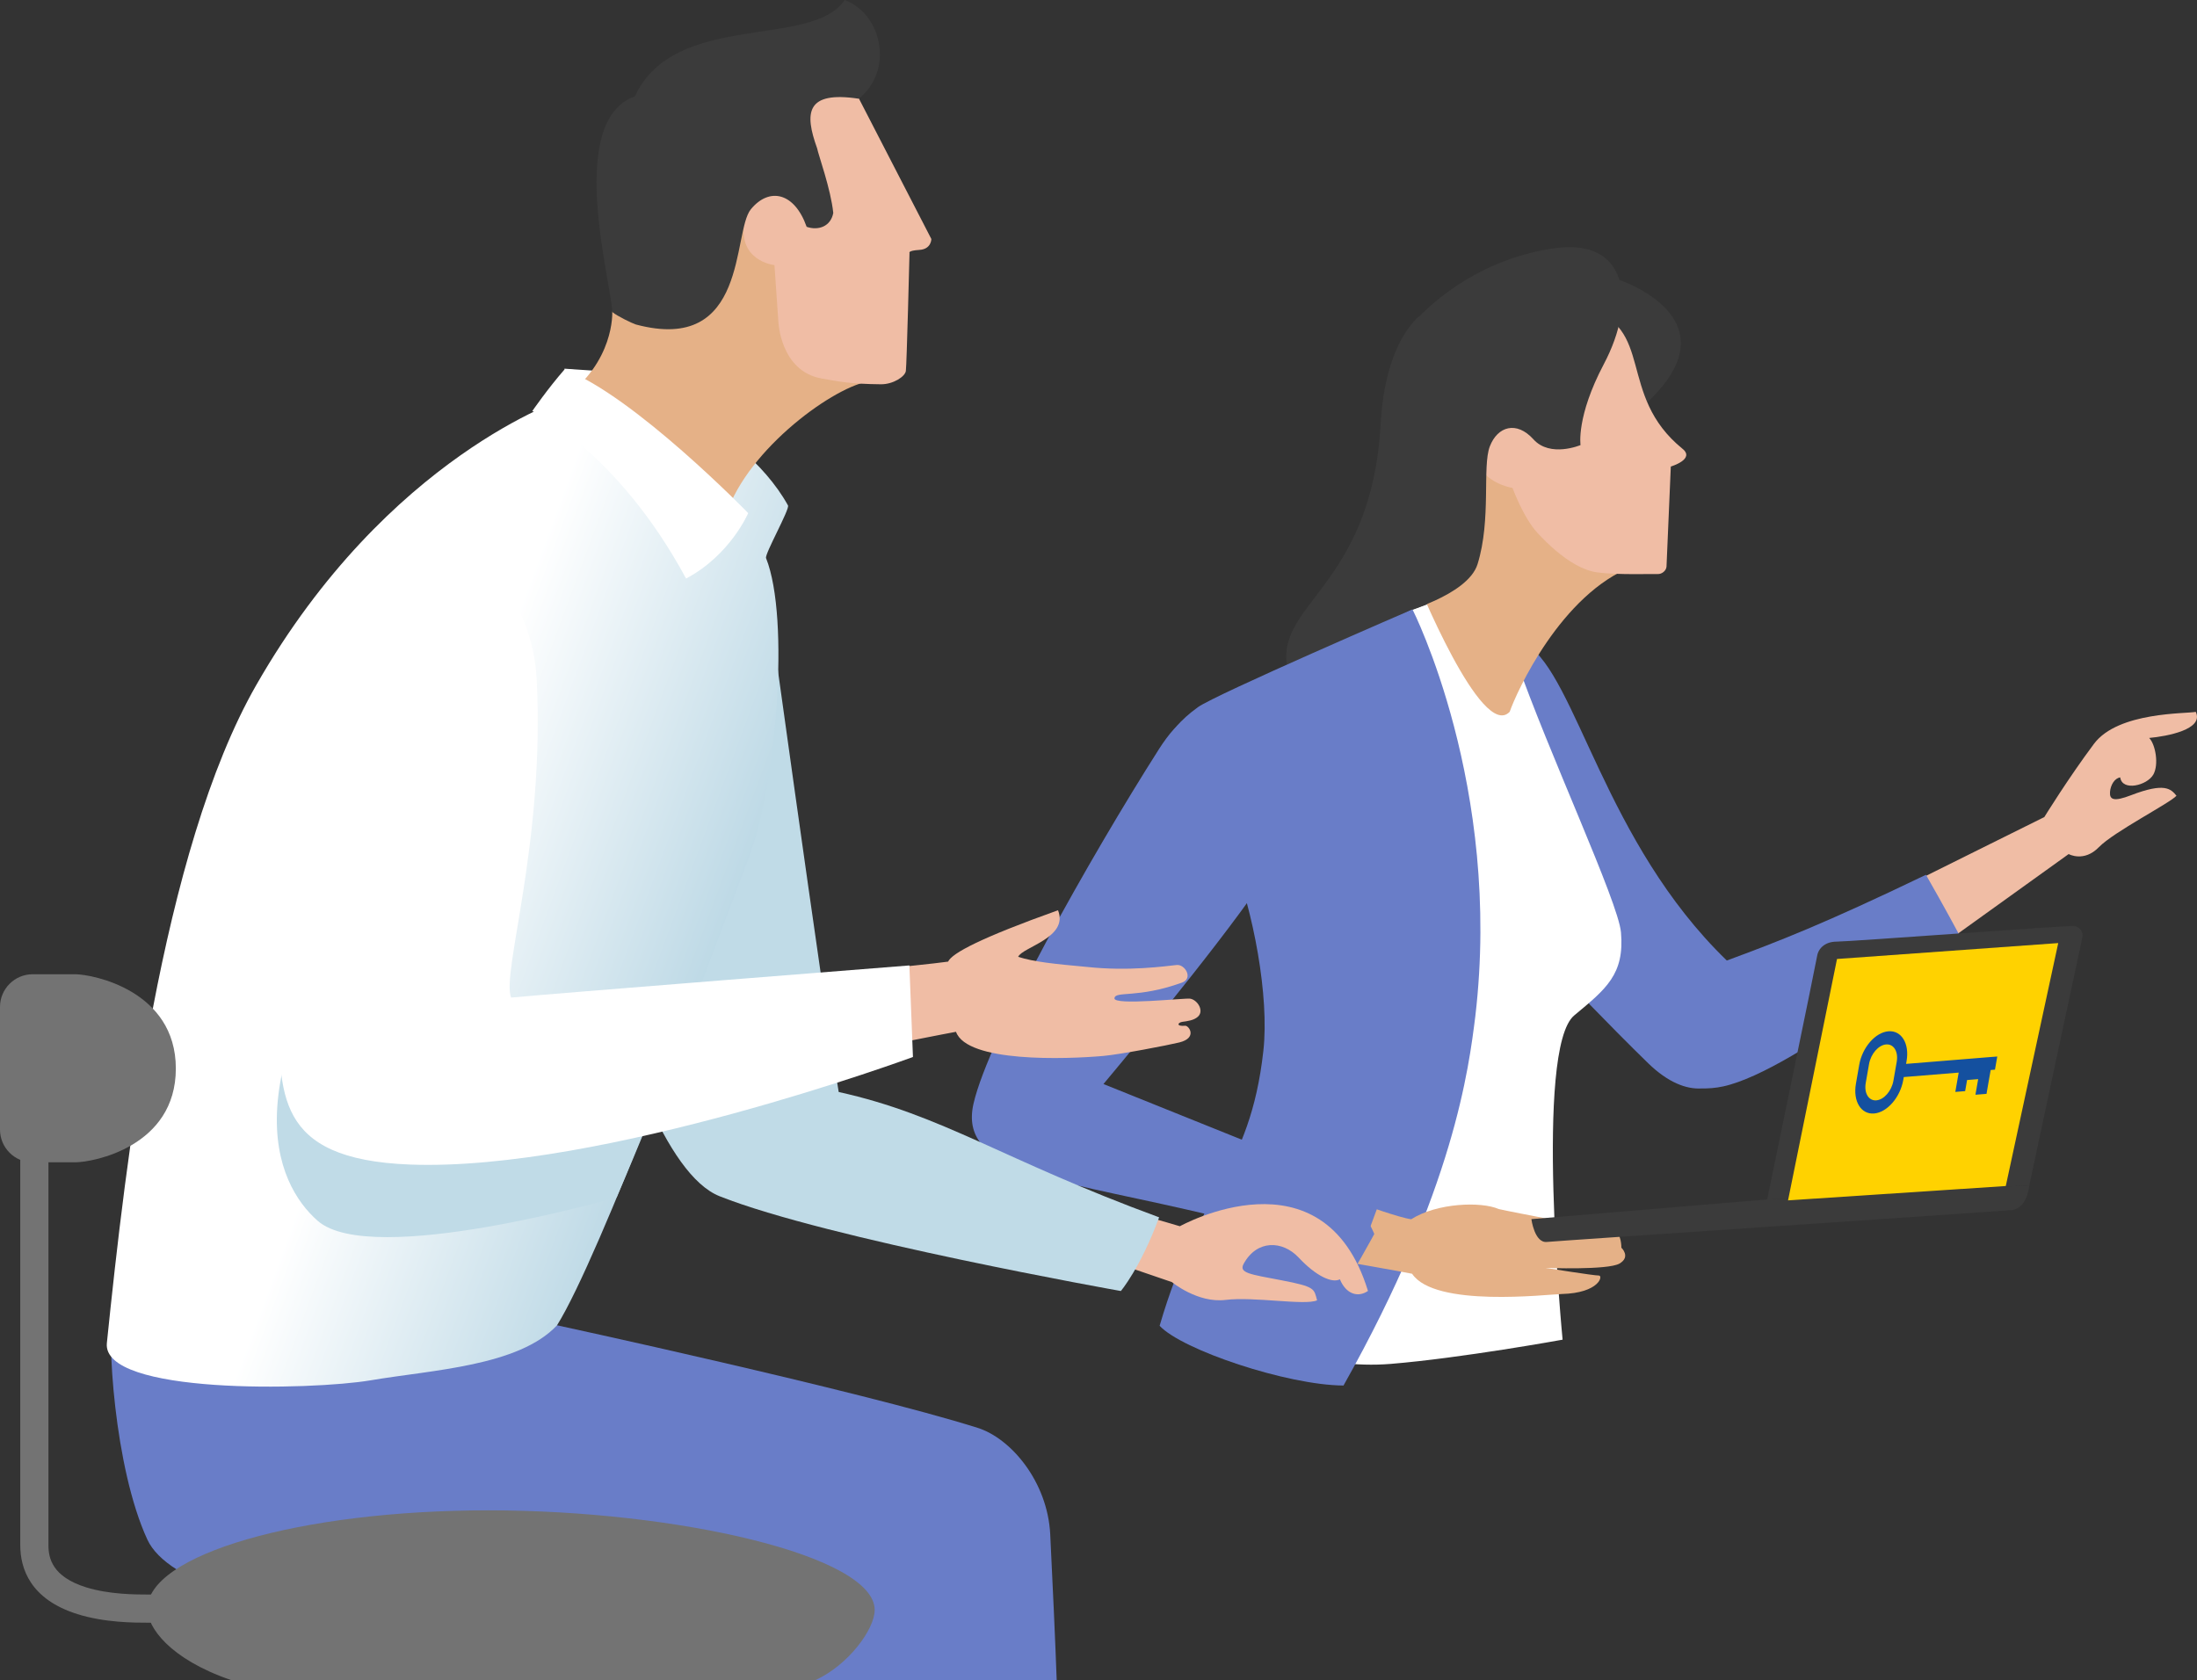 <?xml version="1.0" encoding="UTF-8"?><svg id="_レイヤー_2" xmlns="http://www.w3.org/2000/svg" xmlns:xlink="http://www.w3.org/1999/xlink" viewBox="0 0 449.663 343.897"><rect x="0" y="0" width="449.663" height="343.897" fill="#333333" stroke="none"/><defs><style>.cls-1{fill:#697dc8;}.cls-2{fill:#fff;}.cls-3{fill:#ffd200;}.cls-4{fill:#f0bda5;}.cls-5{fill:#e5b187;}.cls-6{fill:#737373;}.cls-7{fill:#c0dbe7;}.cls-8{fill:#14509f;}.cls-9{fill:#3b3b3b;}.cls-10{fill:url(#Novpol昼ko_p_echodu_2);}</style><linearGradient id="Novpol昼ko_p_echodu_2" x1="158.893" y1="209.108" x2="84.999" y2="181.777" gradientUnits="userSpaceOnUse"><stop offset="0" stop-color="#accfdf"/><stop offset="1" stop-color="#fff"/></linearGradient></defs><g id="_レイヤー_6"><path class="cls-4" d="m392.745,180.008l25.669-12.751s4.909-7.967,10.169-15c4.953-6.625,19.056-6.121,20.825-6.541,1.741,3.615-5.899,5.007-9.534,5.347,1.276,1.278,2.034,5.405.852,7.492-1.276,2.254-6.371,3.484-6.777.587-1.13.141-1.985,1.553-2.088,2.968-.123,1.589.752,2.04,4.303.676,6.881-2.648,8.136-1.313,9.299.104-1.317,1.504-12.818,7.374-15.884,10.533-3.069,3.156-6.182,1.408-6.182,1.408l-29.571,21.246-1.081-16.07Z"/><path class="cls-1" d="m312.474,131.945c10.179,6.51,15.865,40.404,40.954,64.677,10.444-3.86,19.88-7.494,40.758-17.55,3.684,6.407,6.918,12.467,6.918,12.467,0,0-33.338,27.571-48.406,30.851-1.601.348-3.068.438-4.391.416-3.173.21-6.924-1.226-10.959-5.147-16.176-15.714-35.217-37.282-48.62-47.383,2.39-10.789,18.577-41.637,23.746-38.33Z"/><path class="cls-2" d="m256.163,274.464s13.971,5.922,28.472,4.731c14.502-1.19,35.184-4.959,35.184-4.959,0,0-5.809-59.58,2.387-66.383,6.572-5.456,10.299-8.43,9.564-16.982-.533-6.273-15.022-37.215-21.442-55.78-6.419-18.568-22.662-15.965-22.662-15.965l-31.503,155.338Z"/><path class="cls-9" d="m331.11,57.186s29.199,9.363-.249,30.254c-29.454,20.888.249-30.254.249-30.254Z"/><path class="cls-9" d="m290.533,64.714s-7.004,4.925-7.953,22.06c-1.874,33.833-22.356,36.877-18.934,50.565,1.332,5.327,20.307-10.55,25.51-12.53,6.319-2.405,9.236-3.084,11.237-5.58,4.146-5.171,2.39-11.338,2.39-11.338l-12.251-43.178Z"/><path class="cls-5" d="m334.217,115.92c-14.713,5.64-23.83,25.747-25.222,29.781-5.747,6.074-19.172-27.185-19.172-27.185,0,0,6.022-2.487,8.895-8.949,2.872-6.459,9.502-34.81,9.502-34.81,0,0,38.398,36.411,25.998,41.164Z"/><path class="cls-4" d="m311.525,83.134s-4.568-1.887-8.209,6.635c-3.637,8.521,6.256,10.115,6.256,10.115,0,0,2.216,6.094,5.141,9.246,2.198,2.368,4.953,4.899,7.859,6.495,1.456.798,2.946,1.365,4.423,1.558,4.099.537,11.427.275,12.277.325.851.053,1.763-.678,1.815-1.528.052-.85.88-20.481.88-20.481,0,0,5.032-1.491,2.406-3.622-13.648-11.088-5.446-25.098-19.962-28.832l-12.885,20.088Z"/><path class="cls-9" d="m323.491,91.107s-6.213,2.63-9.637-1.172c-3.457-3.837-7.341-2.67-8.928,1.435-1.591,4.12.341,14.918-2.514,24.113-2.006,6.461-15.984,10.093-15.984,10.093,0,0,6.13-10.299,1.925-12.11-4.209-1.812-3.446-42.771,1.064-47.597,4.503-4.826,14.088-12.953,28.768-15.057,14.676-2.101,17.018,10.575,10.075,23.719-5.69,10.774-4.769,16.576-4.769,16.576Z"/><path class="cls-1" d="m251.995,175.003c-5.663-14.325-21.863-19.338-6.812-30.242,3.608-2.613,43.913-20.012,43.913-20.012,0,0,18.407,36.199,12.859,83.288-1.331,10.564-4.301,35.229-26.976,75.584-11.51-.061-33.086-7.3-37.637-12.23,8.023-27.576,18.482-31.447,21.236-56.313,1.227-11.093-2.021-28.537-6.582-40.075Z"/><path class="cls-5" d="m279.169,246.632s7.175,2.621,9.666,2.953c5.248-3.348,14.307-3.674,17.911-2.088,2.45.576,22.42,4.362,23.773,4.685,1.353.323,1.331,3.226,1.331,3.226,0,0,1.997,1.871-.395,3.252-2.393,1.378-15.13.88-15.13.88,0,0,9.958,1.593,10.902,1.563.945-.028.143,3.59-7.583,3.785-2.941.071-25.991,2.831-30.628-4.146-2.715-.543-13.406-2.417-13.406-2.417l3.56-11.692Z"/><path class="cls-1" d="m261.837,239.788c-6.581.392-13.432,4.31-13.432,4.31l-2.82,6.399s13.262,18.445,26.512,18.003c5.067-8.325,9.18-15.898,9.18-15.898,0,0-5.214-13.664-19.44-12.815Z"/><path class="cls-1" d="m282.801,244.817l-56.954-22.912s22.437-26.708,32.245-41.128c9.806-14.422-4.705-52.847-20.873-27.449-14.038,22.053-34.851,58.978-37.966,72.586-3.118,13.608,15.712,15.31,43.681,21.697,24.405,5.573,35.351,9.409,35.351,9.409l4.516-12.203Z"/><path class="cls-9" d="m361.684,245.545s9.986-48.289,10.228-49.84c.246-1.555,1.628-2.948,3.964-2.949,2.69-.001,47.429-3.351,48.605-3.199,1.171.148,1.989,1.228,1.715,2.374-.275,1.146-10.849,50.709-10.849,50.709l-53.664,2.905Z"/><path class="cls-9" d="m313.43,249.561l48.274-4.027,53.644-2.894s-.355,4.577-3.469,5.063c-5.395.434-93.321,6.318-95.259,6.528-2.547.284-3.19-4.67-3.19-4.67Z"/><polygon class="cls-3" points="375.983 196.307 421.261 193.051 410.526 242.784 365.96 245.72 375.983 196.307"/><path class="cls-8" d="m407.899,216.338l-6.545.532-11.237.913.103-.589c.624-3.574-1.044-6.303-3.715-6.085-2.673.217-5.355,3.3-5.978,6.873l-.676,3.87c-.624,3.573,1.043,6.303,3.716,6.086,2.671-.217,5.354-3.3,5.978-6.873l.103-.587,11.238-.913-.69,3.954,2.013-.163.396-2.271,2.267-.184-.558,3.198,2.265-.184.852-4.88.881-.071.47-2.694-.881.072Zm-20.371,4.89c-.365,2.089-1.932,3.89-3.493,4.017-1.563.127-2.537-1.468-2.172-3.557l.676-3.87c.365-2.089,1.932-3.891,3.495-4.018,1.561-.127,2.535,1.468,2.17,3.557l-.676,3.87Z"/><path class="cls-1" d="m216.274,343.897c-.241-6.9-.877-21.013-1.322-29.819-.545-10.771-8.021-19.638-14.859-21.793-24.198-7.628-87.262-21.253-87.262-21.253,0,0-74.109-1.938-89.679-3.745-1.391,6.117.235,33.221,7.01,47.871,8.315,17.981,83.209,23.169,132.378,23.324.405,2.634.675,5.415.675,5.415h53.057Z"/><path class="cls-4" d="m235.485,249.26l6,1.756s29.426-16.41,38.5,13.246c-2.061,1.412-4.486.651-5.749-2.384-1.574.842-4.867-.634-8.431-4.441-3.318-3.539-8.561-3.699-11.268,1.277-1.021,1.874,1.265,2.13,7.715,3.357,7.021,1.338,6.672,1.742,7.315,4.11-2.435,1.112-12.889-.803-18.738-.084-5.713.703-10.963-3.643-10.963-3.643l-11.814-4.041,7.432-9.154Z"/><path class="cls-7" d="m156.147,115.159s12.461,90.376,15.511,108.378c21.382,4.722,33.488,13.869,65.583,25.657-3.83,10.364-7.835,15.083-7.835,15.083,0,0-60.203-10.678-82.128-19.405-21.924-8.728-37.255-105.592-37.255-105.592l46.124-24.121Z"/><path class="cls-10" d="m75.89,282.552c12.544-2.131,30.252-2.874,38.113-11.25,8.758-13.963,31.062-74.123,39.191-95.518,5.636-14.836,8.554-49.085,3.594-61.541-.314-.801,4.901-10.044,4.492-10.781-9.836-17.736-37.284-27.402-37.284-27.402l-8.462-.59.264,6.037s-36.407,11.674-63.332,58.698c-19.483,34.027-26.751,97.419-30.593,134.716-1.092,10.602,41.858,9.695,54.018,7.63Z"/><path class="cls-5" d="m178.789,77.986c-6.253.006-24.407,12.472-29.712,26.09-17.055-7.344-30.74-21.836-33.966-22.389,10.748-7.498,10.201-17.841,10.201-17.841,0,0,24.693-67.932,53.477,14.139Z"/><path class="cls-7" d="m65.03,249.912c11.074,9.69,61.175-4.811,61.175-4.811,0,0,10.325-23.845,11.568-29.525-1.952-3.462-44.049,12.324-40.56-6.019,6.238-32.796-.42-55.626-15.032-36.46-36.438,47.795-25.67,69.361-17.15,76.816Z"/><path class="cls-2" d="m153.137,105.035s-3.691,8.631-12.718,13.392c-14.121-26.151-31.473-34.28-31.473-34.28,0,0,3.133-4.548,6.586-8.507,14.145,5.259,37.605,29.395,37.605,29.395Z"/><path class="cls-4" d="m181.542,198.225s10.268-1.034,12.509-1.378c.776-1.724,6.711-4.876,22.495-10.515,2.241,5.631-7.297,7.527-8.159,9.538,3.275,1.034,7.24,1.436,14.135,2.069,8.504.919,15.918-.153,18.329-.402,1.666-.172,3.464,2.749,1.034,3.62-9.136,3.275-13.618,1.637-13.79,3.189s14.496-.094,15.514.086c1.465.259,2.844,2.413,1.638,3.62-.841.841-2.278.986-3.247,1.12-.934.129-1.379.977.603.804.764,0,2.499,2.499-1.235,3.419-2.208.544-12.133,2.457-15.514,2.758-7.757.69-27.925,1.379-30.187-4.938-1.04.16-16.467,3.22-16.467,3.22l2.341-16.21Z"/><path class="cls-2" d="m186.125,197.628s-74.92,5.917-81.517,6.581c-2.026-5.089,6.961-31.569,5.229-65.258-1.072-20.851-20.128-38.419-36.393-15.983-14.776,20.381-17.369,53.637-16.478,83.873.492,16.705-1.109,30.481,26.959,31.547,39.211,1.491,102.931-22.018,102.931-22.018l-.731-18.742Z"/><path class="cls-4" d="m180.295,78.663c-6.136-.057-8.599-.551-12.133-1.183-8.467-1.515-8.849-11.607-8.849-11.607l-.804-11.607s-7.872-.804-6.033-9.423c1.361-6.379-11.815-3.594-5.133-5.709,9.89-3.129,2.439-24.872,2.439-24.872l13.553-2.873,11.494,6.911,15.795,30.628s.008,2.08-2.436,2.228c-2.449.153-2.037.625-2.037.625,0,0-.572,23.01-.749,24.161-.155,1.149-2.6,2.745-5.108,2.722Z"/><path class="cls-9" d="m129.946,19.721c8.174-17.596,36.124-9.625,42.938-19.721,7.863,2.996,9.981,14.653,2.853,20.204-10.812-1.629-11.113,2.884-8.494,10.16.254,1.363,2.793,8.29,3.303,13.228-.516,2.776-3.065,3.661-5.449,2.838-2.509-7.102-7.68-8.137-11.415-3.597-3.854,4.692-.46,29.763-23.539,23.592-.755-.245-3.697-1.643-4.846-2.562.004-5.416-9.692-39.07,4.648-44.141Z"/><path class="cls-6" d="m179.021,329.567c0,3.932-5.346,11.227-12.067,14.33H47.238c-12.652-4.355-17.076-10.871-17.076-14.536,0-11.151,31.256-20.191,69.812-20.191s79.046,9.246,79.046,20.397Z"/><path class="cls-6" d="m0,231.233c0,3.698,2.999,6.698,6.696,6.698h8.677c3.698,0,20.616-3.203,20.616-19.198,0-15.996-17.066-19.302-20.616-19.302H6.696c-3.697,0-6.696,2.996-6.696,6.695v25.107Z"/><path class="cls-6" d="m30.23,332.174h12.19l-11.245-5.768h-.945c-2.368,0-7.913,0-12.651-1.489-6.87-2.159-7.664-5.944-7.664-8.603v-80.608h-5.768v80.608c0,4.757,2.03,11.065,11.702,14.105,5.582,1.755,11.748,1.755,14.381,1.755h0Z"/></g></svg>